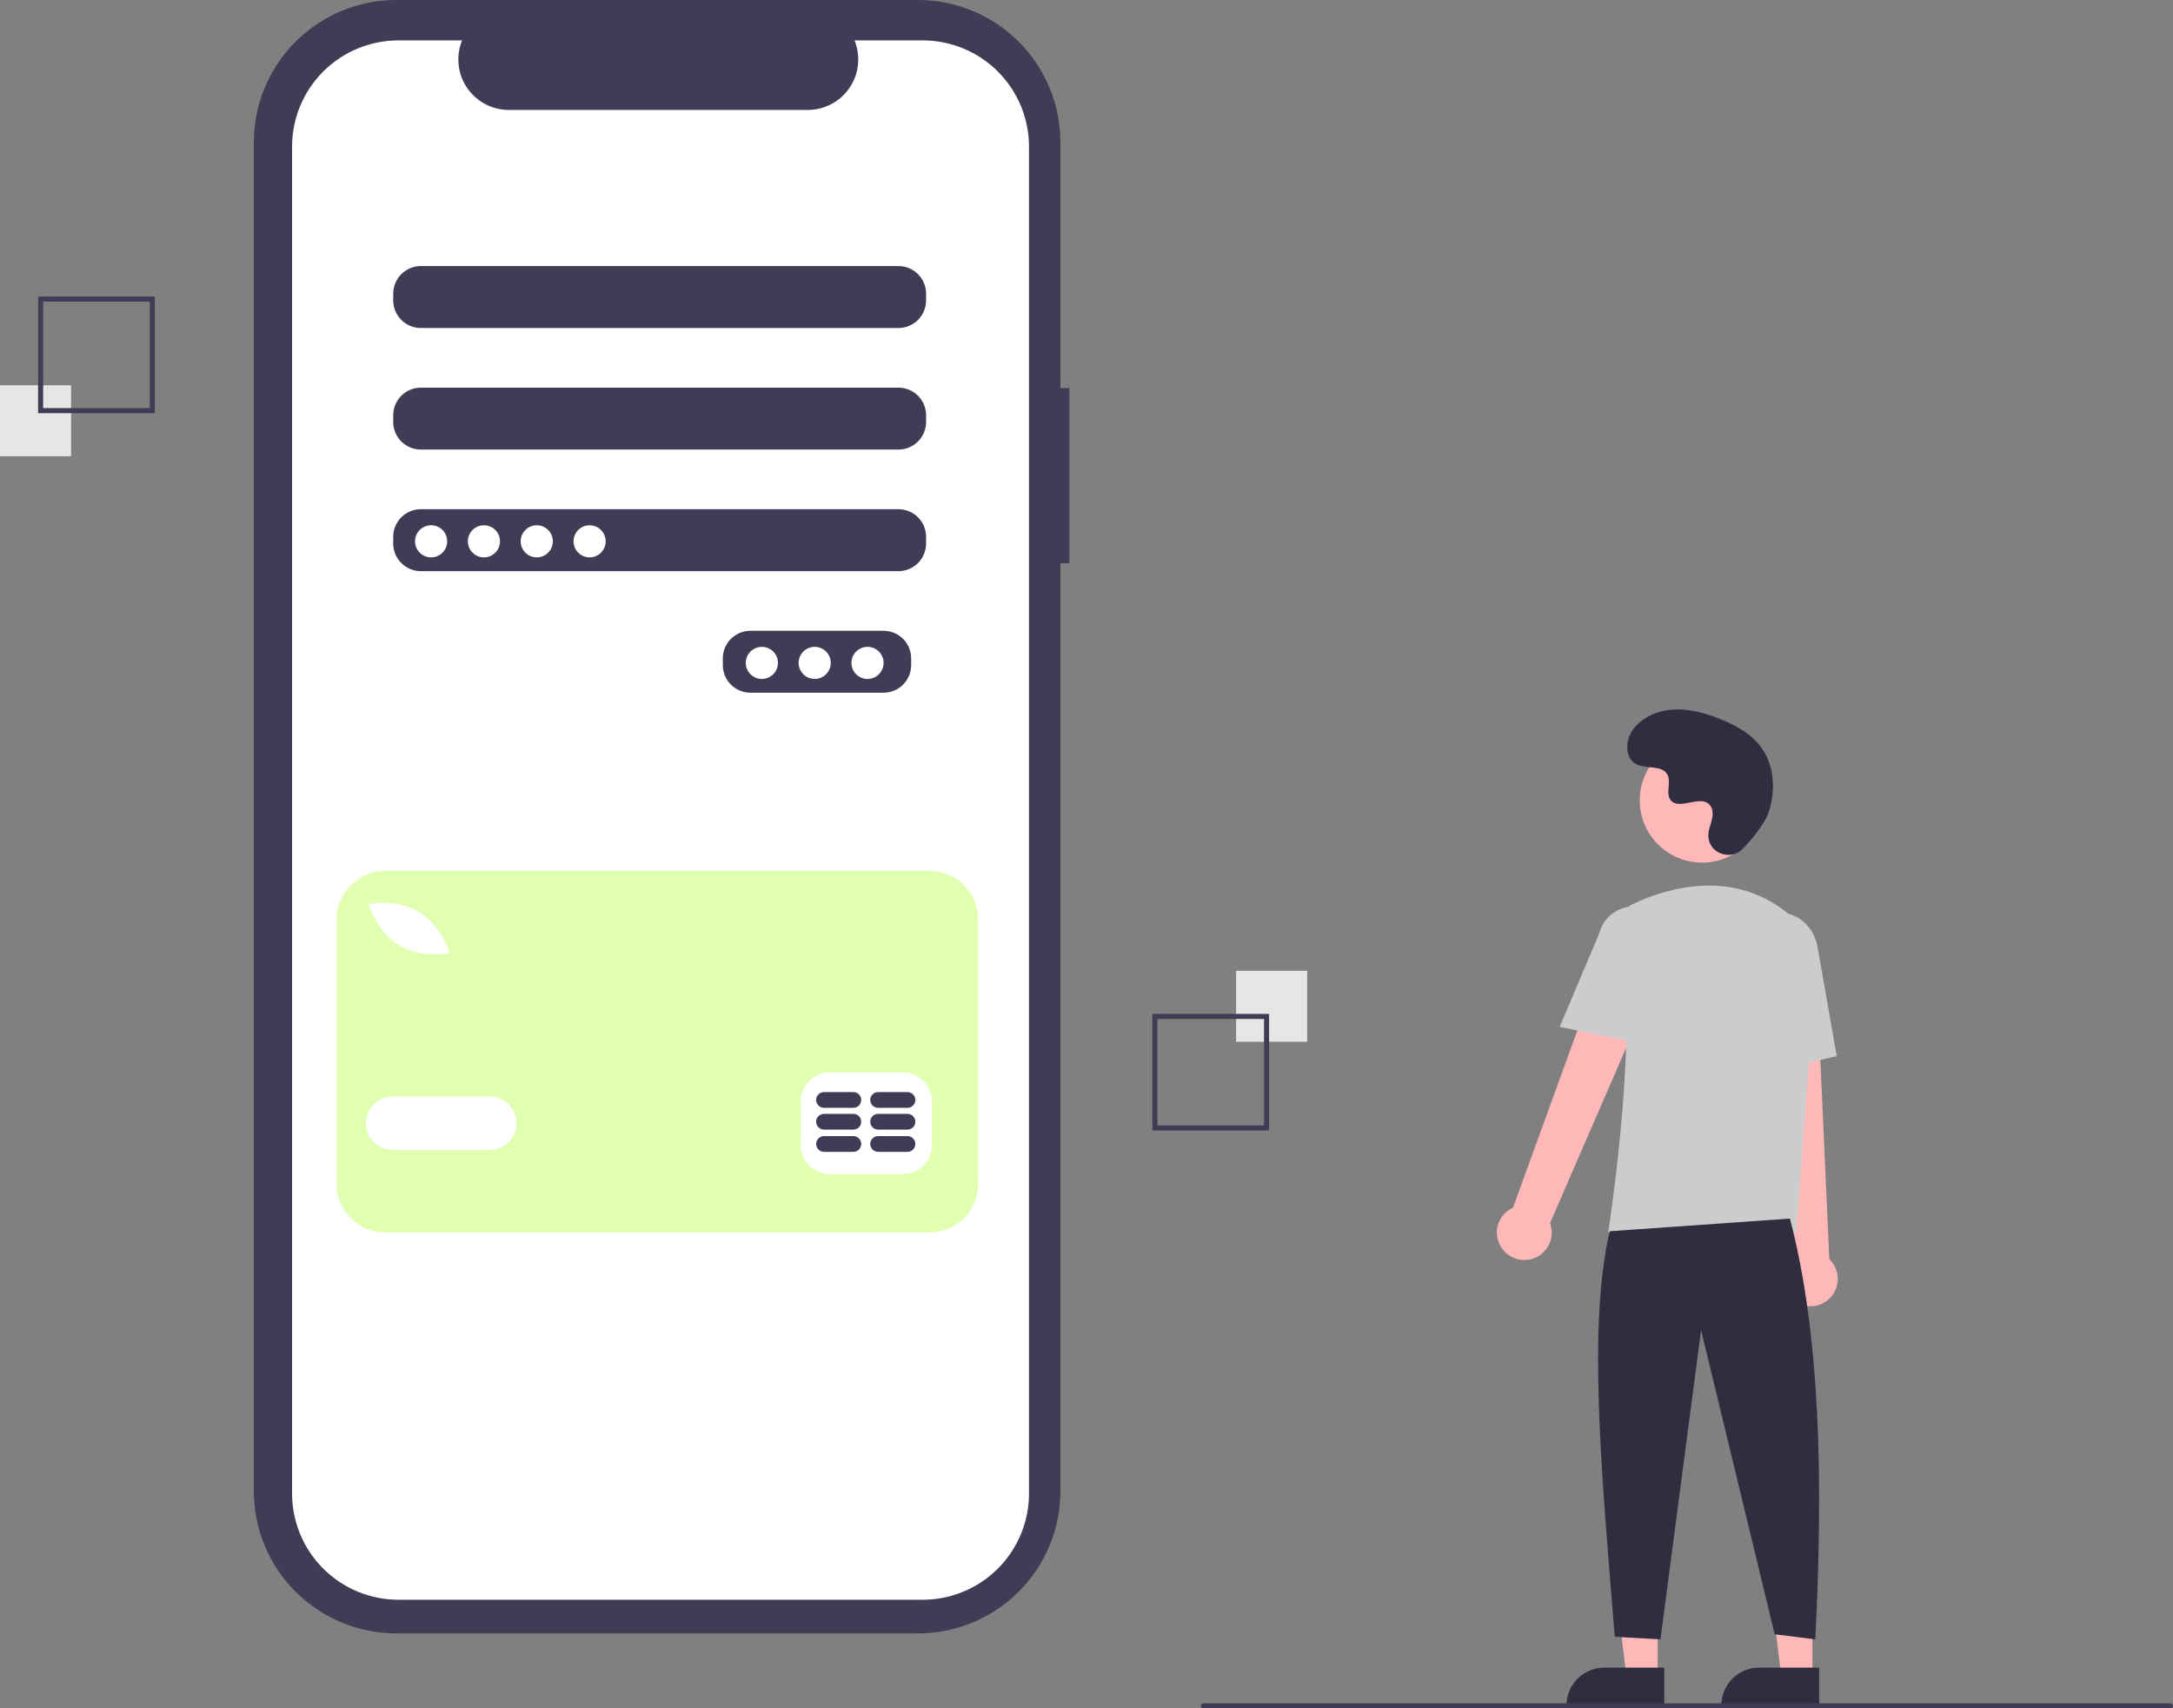 <svg width="304" height="239" viewBox="0 0 304 239" fill="none" xmlns="http://www.w3.org/2000/svg">
<rect x="0" y="0" width="304" height="239" fill="#808080" stroke="none"/>
<path d="M149.608 54.302H148.351V19.907C148.351 14.627 146.25 9.564 142.512 5.831C138.774 2.097 133.703 6.58331e-06 128.416 1.26342e-10H55.445C52.827 -9.31322e-06 50.235 0.515 47.816 1.515C45.398 2.516 43.2 3.982 41.349 5.831C39.498 7.679 38.03 9.874 37.028 12.289C36.026 14.704 35.511 17.293 35.511 19.907V208.601C35.511 211.215 36.026 213.803 37.028 216.219C38.03 218.634 39.498 220.828 41.349 222.677C43.2 224.525 45.398 225.992 47.816 226.992C50.235 227.993 52.827 228.508 55.445 228.508H128.416C131.034 228.508 133.626 227.993 136.045 226.992C138.463 225.992 140.661 224.526 142.512 222.677C144.363 220.828 145.831 218.634 146.833 216.219C147.835 213.804 148.351 211.215 148.351 208.601V78.785H149.608V54.302Z" fill="#3F3D56"/>
<path d="M129.07 5.65H119.545C119.983 6.722 120.151 7.886 120.032 9.038C119.914 10.19 119.514 11.296 118.867 12.257C118.22 13.218 117.346 14.006 116.322 14.551C115.299 15.095 114.157 15.38 112.997 15.38H71.193C70.033 15.38 68.891 15.095 67.867 14.551C66.844 14.006 65.97 13.218 65.323 12.257C64.676 11.296 64.276 10.19 64.157 9.038C64.039 7.886 64.206 6.722 64.644 5.65H55.748C51.8 5.65 48.013 7.216 45.221 10.004C42.429 12.792 40.861 16.573 40.861 20.516V208.933C40.861 210.885 41.246 212.818 41.994 214.622C42.742 216.426 43.839 218.065 45.221 219.445C46.604 220.826 48.245 221.921 50.051 222.668C51.857 223.415 53.793 223.799 55.748 223.799H129.07C133.019 223.799 136.805 222.233 139.597 219.445C142.389 216.657 143.957 212.876 143.957 208.933V20.516C143.957 18.564 143.572 16.631 142.824 14.827C142.076 13.023 140.979 11.385 139.597 10.004C138.215 8.624 136.574 7.529 134.767 6.782C132.961 6.034 131.025 5.65 129.07 5.65H129.07ZM127.47 93.058C127.467 94.078 127.06 95.056 126.337 95.777C125.615 96.499 124.636 96.905 123.614 96.908H104.977C103.955 96.905 102.976 96.499 102.254 95.777C101.531 95.056 101.124 94.078 101.121 93.058V92.095C101.124 91.075 101.531 90.097 102.254 89.376C102.976 88.654 103.955 88.247 104.977 88.244H123.614C124.636 88.247 125.615 88.654 126.337 89.376C127.06 90.097 127.467 91.075 127.47 92.095V93.058ZM129.559 76.051C129.556 77.071 129.149 78.049 128.426 78.77C127.704 79.492 126.725 79.898 125.703 79.901H58.866C57.844 79.898 56.865 79.492 56.142 78.77C55.42 78.049 55.013 77.071 55.01 76.051V75.088C55.013 74.068 55.42 73.09 56.142 72.368C56.865 71.647 57.844 71.24 58.866 71.237H125.703C126.725 71.24 127.704 71.647 128.426 72.368C129.149 73.09 129.556 74.068 129.559 75.088V76.051ZM129.559 59.044C129.556 60.064 129.149 61.042 128.426 61.763C127.704 62.484 126.725 62.891 125.703 62.894H58.866C57.844 62.891 56.865 62.485 56.142 61.763C55.42 61.042 55.013 60.064 55.01 59.044V58.081C55.013 57.06 55.42 56.083 56.142 55.361C56.865 54.64 57.844 54.233 58.866 54.23H125.703C126.725 54.233 127.704 54.64 128.426 55.361C129.149 56.083 129.556 57.06 129.559 58.081V59.044ZM129.559 42.036C129.556 43.057 129.149 44.035 128.426 44.756C127.704 45.477 126.725 45.884 125.703 45.887H58.866C57.844 45.884 56.865 45.477 56.142 44.756C55.42 44.035 55.013 43.057 55.01 42.036V41.074C55.013 40.053 55.42 39.076 56.142 38.354C56.865 37.633 57.844 37.226 58.866 37.223H125.703C126.725 37.226 127.704 37.633 128.426 38.354C129.149 39.076 129.556 40.053 129.559 41.074V42.036Z" fill="white"/>
<path d="M60.312 77.976C61.554 77.976 62.561 76.97 62.561 75.73C62.561 74.489 61.554 73.484 60.312 73.484C59.069 73.484 58.062 74.489 58.062 75.73C58.062 76.97 59.069 77.976 60.312 77.976Z" fill="white"/>
<path d="M67.702 77.976C68.945 77.976 69.952 76.97 69.952 75.73C69.952 74.489 68.945 73.484 67.702 73.484C66.46 73.484 65.453 74.489 65.453 75.73C65.453 76.97 66.46 77.976 67.702 77.976Z" fill="white"/>
<path d="M75.093 77.976C76.335 77.976 77.342 76.97 77.342 75.73C77.342 74.489 76.335 73.484 75.093 73.484C73.851 73.484 72.844 74.489 72.844 75.73C72.844 76.97 73.851 77.976 75.093 77.976Z" fill="white"/>
<path d="M82.484 77.976C83.726 77.976 84.733 76.97 84.733 75.73C84.733 74.489 83.726 73.484 82.484 73.484C81.241 73.484 80.234 74.489 80.234 75.73C80.234 76.97 81.241 77.976 82.484 77.976Z" fill="white"/>
<path d="M106.584 94.983C107.826 94.983 108.833 93.977 108.833 92.737C108.833 91.496 107.826 90.491 106.584 90.491C105.341 90.491 104.334 91.496 104.334 92.737C104.334 93.977 105.341 94.983 106.584 94.983Z" fill="white"/>
<path d="M113.974 94.983C115.216 94.983 116.224 93.977 116.224 92.737C116.224 91.496 115.216 90.491 113.974 90.491C112.732 90.491 111.725 91.496 111.725 92.737C111.725 93.977 112.732 94.983 113.974 94.983Z" fill="white"/>
<path d="M121.365 94.983C122.607 94.983 123.614 93.977 123.614 92.737C123.614 91.496 122.607 90.491 121.365 90.491C120.123 90.491 119.115 91.496 119.115 92.737C119.115 93.977 120.123 94.983 121.365 94.983Z" fill="white"/>
<path d="M130.076 121.841H53.85C52.059 121.841 50.342 122.551 49.075 123.816C47.809 125.08 47.098 126.795 47.098 128.584V165.671C47.098 167.46 47.809 169.175 49.075 170.439C50.342 171.704 52.059 172.414 53.85 172.414H130.076C131.867 172.414 133.584 171.704 134.851 170.439C136.117 169.175 136.828 167.46 136.828 165.671V128.584C136.828 126.795 136.117 125.08 134.851 123.816C133.584 122.551 131.867 121.841 130.076 121.841H130.076ZM51.964 126.441C52.115 126.413 55.684 125.807 58.639 127.583C61.595 129.358 62.73 132.792 62.777 132.937L62.897 133.307L62.513 133.375C61.966 133.461 61.413 133.501 60.859 133.497C59.102 133.53 57.368 133.094 55.838 132.233C52.882 130.458 51.747 127.024 51.7 126.879L51.581 126.508L51.964 126.441ZM68.511 160.874H54.915C53.924 160.874 52.973 160.481 52.271 159.78C51.57 159.08 51.176 158.131 51.176 157.14C51.176 156.15 51.57 155.2 52.271 154.5C52.973 153.8 53.924 153.407 54.915 153.407H68.511C69.502 153.407 70.453 153.8 71.154 154.5C71.856 155.2 72.249 156.15 72.249 157.14C72.249 158.131 71.856 159.08 71.154 159.78C70.453 160.481 69.502 160.874 68.511 160.874ZM130.37 160.195C130.367 161.274 129.936 162.309 129.172 163.072C128.408 163.835 127.372 164.265 126.292 164.268H116.095C115.014 164.265 113.979 163.835 113.214 163.072C112.45 162.309 112.02 161.274 112.016 160.195V154.086C112.02 153.006 112.45 151.972 113.214 151.209C113.979 150.446 115.014 150.016 116.095 150.013H126.292C127.372 150.016 128.408 150.446 129.172 151.209C129.936 151.972 130.367 153.006 130.37 154.086L130.37 160.195Z" fill="#E1FFB1"/>
<path d="M119.383 158.936H115.283C114.99 158.936 114.709 159.052 114.502 159.259C114.295 159.466 114.179 159.746 114.179 160.038C114.179 160.331 114.295 160.611 114.502 160.818C114.709 161.025 114.99 161.141 115.283 161.141H119.383C119.675 161.141 119.956 161.025 120.163 160.818C120.37 160.611 120.486 160.331 120.486 160.038C120.486 159.746 120.37 159.466 120.163 159.259C119.956 159.052 119.675 158.936 119.383 158.936Z" fill="#3F3D56"/>
<path d="M126.952 158.936H122.852C122.559 158.936 122.278 159.052 122.071 159.259C121.864 159.466 121.748 159.746 121.748 160.038C121.748 160.331 121.864 160.611 122.071 160.818C122.278 161.025 122.559 161.141 122.852 161.141H126.952C127.244 161.141 127.525 161.025 127.732 160.818C127.939 160.611 128.055 160.331 128.055 160.038C128.055 159.746 127.939 159.466 127.732 159.259C127.525 159.052 127.244 158.936 126.952 158.936Z" fill="#3F3D56"/>
<path d="M119.382 155.825H115.282C114.989 155.825 114.709 155.941 114.502 156.147C114.295 156.354 114.178 156.635 114.178 156.927C114.178 157.219 114.295 157.5 114.502 157.706C114.709 157.913 114.989 158.029 115.282 158.029H119.382C119.675 158.029 119.955 157.913 120.162 157.706C120.369 157.5 120.486 157.219 120.486 156.927C120.486 156.635 120.369 156.354 120.162 156.147C119.955 155.941 119.675 155.825 119.382 155.825Z" fill="#3F3D56"/>
<path d="M126.951 155.825H122.851C122.558 155.825 122.278 155.941 122.071 156.147C121.864 156.354 121.747 156.635 121.747 156.927C121.747 157.219 121.864 157.5 122.071 157.706C122.278 157.913 122.558 158.029 122.851 158.029H126.951C127.244 158.029 127.524 157.913 127.731 157.706C127.938 157.5 128.055 157.219 128.055 156.927C128.055 156.635 127.938 156.354 127.731 156.147C127.524 155.941 127.244 155.825 126.951 155.825H126.951Z" fill="#3F3D56"/>
<path d="M119.382 152.776H115.282C114.989 152.776 114.709 152.892 114.502 153.099C114.295 153.306 114.178 153.586 114.178 153.878C114.178 154.171 114.295 154.451 114.502 154.658C114.709 154.864 114.989 154.981 115.282 154.981H119.382C119.675 154.981 119.955 154.864 120.162 154.658C120.369 154.451 120.486 154.171 120.486 153.878C120.486 153.586 120.369 153.306 120.162 153.099C119.955 152.892 119.675 152.776 119.382 152.776Z" fill="#3F3D56"/>
<path d="M126.951 152.776H122.851C122.558 152.776 122.278 152.892 122.071 153.099C121.864 153.306 121.747 153.586 121.747 153.878C121.747 154.171 121.864 154.451 122.071 154.658C122.278 154.864 122.558 154.981 122.851 154.981H126.951C127.244 154.981 127.524 154.864 127.731 154.658C127.938 154.451 128.055 154.171 128.055 153.878C128.055 153.586 127.938 153.306 127.731 153.099C127.524 152.892 127.244 152.776 126.951 152.776H126.951Z" fill="#3F3D56"/>
<path d="M182.871 135.812H172.929V145.74H182.871V135.812Z" fill="#E6E6E6"/>
<path d="M161.211 141.84H177.545V158.151H161.211V141.84ZM176.835 142.549H161.921V157.442H176.835V142.549Z" fill="#3F3D56"/>
<path d="M9.943 53.899H0V63.828H9.943V53.899Z" fill="#E6E6E6"/>
<path d="M21.66 57.8H5.326V41.488H21.66V57.8ZM6.037 57.09H20.95V42.197H6.037V57.09Z" fill="#3F3D56"/>
<path d="M231.901 234.538H227.547L225.477 217.77H231.901L231.901 234.538Z" fill="#FFB8B8"/>
<path d="M224.438 233.296H232.834V238.575H219.152C219.152 237.175 219.709 235.832 220.7 234.842C221.691 233.852 223.036 233.296 224.438 233.296Z" fill="#2F2E41"/>
<path d="M253.561 234.538H249.208L247.137 217.77H253.562L253.561 234.538Z" fill="#FFB8B8"/>
<path d="M246.098 233.296H254.494V238.575H240.812C240.812 237.175 241.369 235.832 242.361 234.842C243.352 233.852 244.696 233.296 246.098 233.296Z" fill="#2F2E41"/>
<path d="M210.062 174.571C209.749 174.11 209.541 173.586 209.453 173.036C209.364 172.486 209.397 171.924 209.55 171.388C209.703 170.853 209.971 170.357 210.336 169.936C210.702 169.515 211.155 169.18 211.664 168.953L226.463 128.221L233.745 132.189L216.848 171.114C217.173 171.994 217.164 172.962 216.822 173.835C216.48 174.708 215.829 175.426 214.992 175.852C214.156 176.278 213.192 176.383 212.284 176.147C211.375 175.911 210.585 175.35 210.062 174.571Z" fill="#FFB8B8"/>
<path d="M251.338 182.224C250.854 181.947 250.437 181.568 250.116 181.112C249.795 180.657 249.578 180.137 249.48 179.588C249.382 179.04 249.405 178.477 249.549 177.939C249.692 177.401 249.952 176.901 250.31 176.474L245.726 133.387L254.013 133.765L255.918 176.147C256.597 176.795 257.013 177.669 257.089 178.603C257.166 179.538 256.896 180.468 256.331 181.217C255.767 181.966 254.946 182.482 254.026 182.668C253.106 182.854 252.149 182.696 251.338 182.224V182.224Z" fill="#FFB8B8"/>
<path d="M238.117 120.676C242.934 120.676 246.839 116.777 246.839 111.967C246.839 107.157 242.934 103.258 238.117 103.258C233.301 103.258 229.396 107.157 229.396 111.967C229.396 116.777 233.301 120.676 238.117 120.676Z" fill="#FFB8B8"/>
<path d="M251.282 172.425H224.989L225.02 172.22C225.068 171.915 229.706 141.569 226.285 131.642C225.942 130.666 225.972 129.598 226.37 128.643C226.768 127.689 227.505 126.915 228.44 126.47H228.44C233.33 124.171 242.718 121.339 250.641 128.211C251.806 129.239 252.717 130.524 253.3 131.964C253.883 133.403 254.122 134.959 253.999 136.507L251.282 172.425Z" fill="#CCCCCC"/>
<path d="M230.039 146.054L218.201 143.656L223.75 130.525C224.082 129.253 224.905 128.165 226.04 127.499C227.175 126.832 228.527 126.643 229.802 126.971C231.076 127.3 232.168 128.12 232.838 129.251C233.508 130.382 233.701 131.733 233.375 133.006L230.039 146.054Z" fill="#CCCCCC"/>
<path d="M245.2 150.507L244.488 134.216C243.948 131.154 245.704 128.259 248.404 127.785C251.104 127.314 253.741 129.438 254.283 132.523L256.958 147.745L245.2 150.507Z" fill="#CCCCCC"/>
<path d="M250.407 170.475C254.638 186.565 255.099 207.023 253.958 229.338L248.277 228.629L237.979 186.077L232.298 229.338L225.906 228.983C223.997 205.569 222.137 185.469 225.196 172.247L250.407 170.475Z" fill="#2F2E41"/>
<path d="M243.864 118.698C242.237 120.429 239.215 119.499 239.003 117.135C238.987 116.951 238.988 116.767 239.007 116.583C239.116 115.536 239.722 114.585 239.577 113.479C239.544 113.204 239.442 112.942 239.279 112.717C237.982 110.984 234.939 113.493 233.715 111.923C232.965 110.961 233.847 109.446 233.271 108.37C232.511 106.95 230.26 107.651 228.849 106.873C227.278 106.008 227.372 103.602 228.406 102.138C229.667 100.353 231.877 99.401 234.06 99.264C236.243 99.126 238.411 99.716 240.449 100.509C242.765 101.41 245.061 102.656 246.486 104.689C248.219 107.161 248.386 110.486 247.519 113.377C246.992 115.136 245.193 117.285 243.864 118.698Z" fill="#2F2E41"/>
<path d="M303.645 239H168.356C168.262 239 168.171 238.963 168.105 238.896C168.038 238.83 168.001 238.739 168.001 238.645C168.001 238.551 168.038 238.461 168.105 238.395C168.171 238.328 168.262 238.291 168.356 238.291H303.645C303.739 238.291 303.829 238.328 303.896 238.395C303.963 238.461 304 238.551 304 238.645C304 238.739 303.963 238.83 303.896 238.896C303.829 238.963 303.739 239 303.645 239Z" fill="#3F3D56"/>
</svg>
